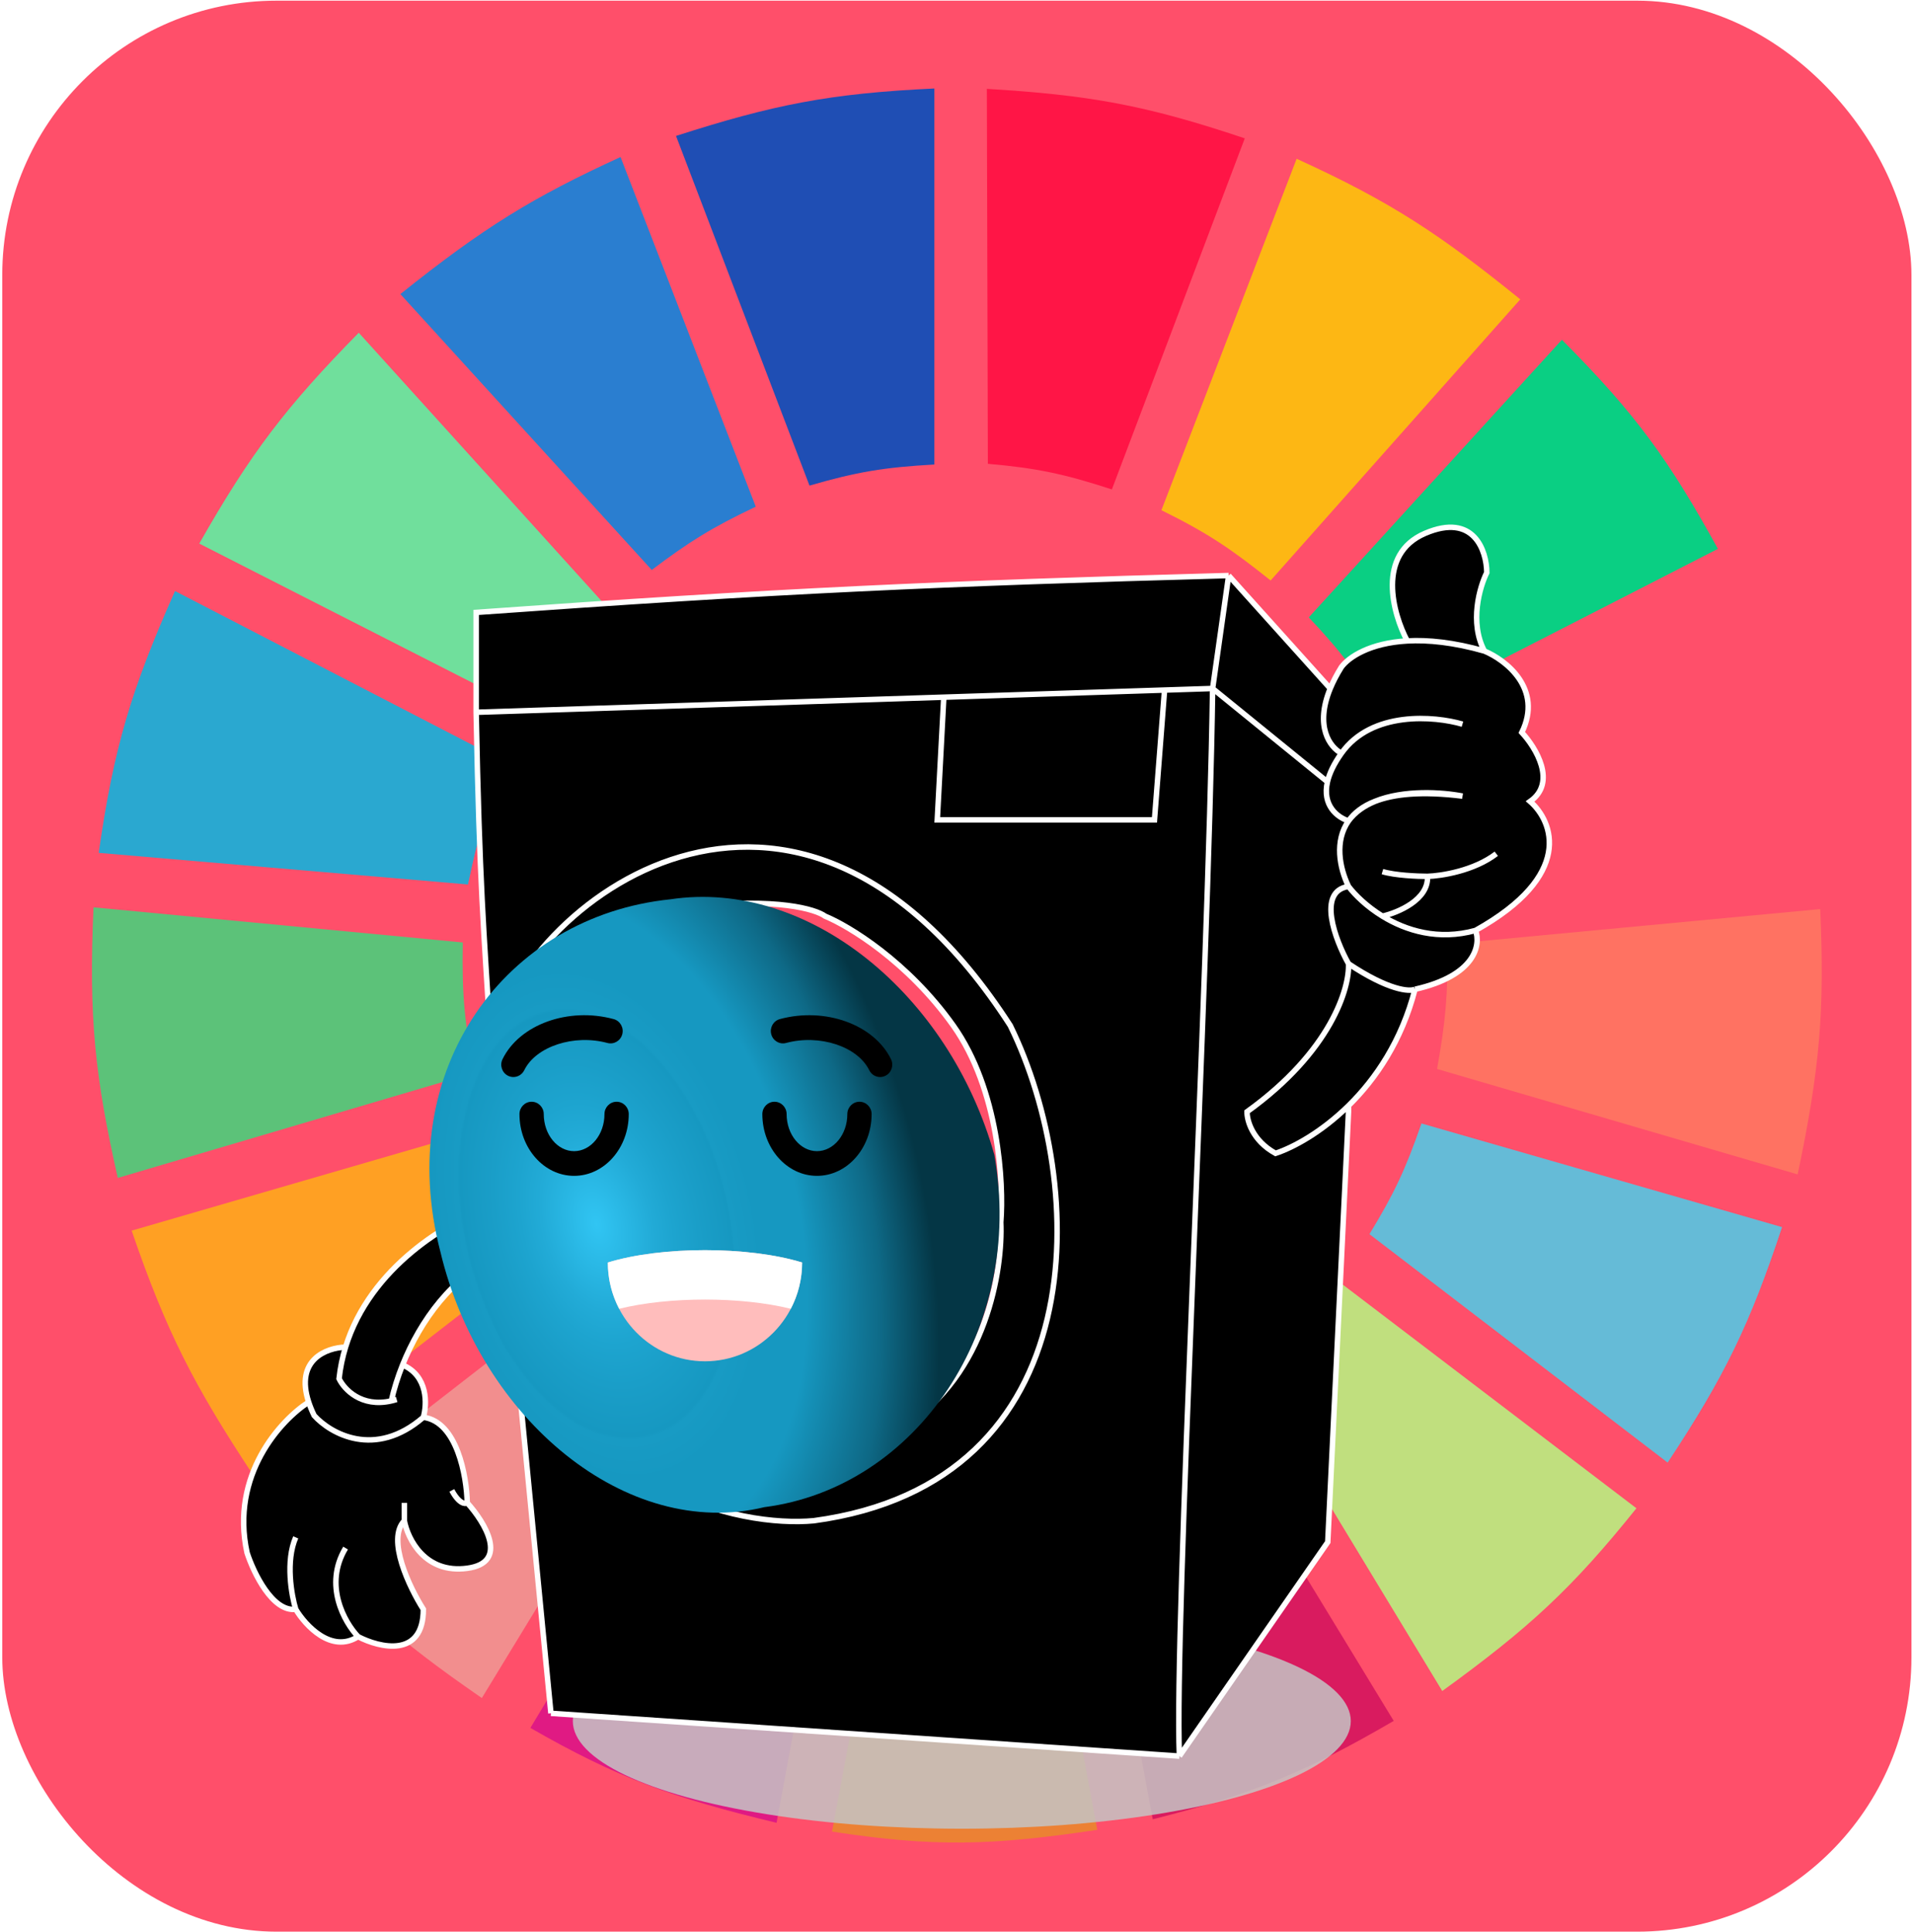 <svg width="687" height="694" viewBox="0 0 687 694" fill="none" xmlns="http://www.w3.org/2000/svg">
<rect x="0.814" y="0.241" width="685.626" height="693.507" rx="98.51" fill="#FF4F6A"/>
<path d="M290.709 174.403L242.771 48.819C277.581 37.641 297.737 33.553 335.535 31.78V166.83C317.57 167.837 307.727 169.459 290.709 174.403Z" fill="#1F4EB4"/>
<path d="M354.766 166.567L354.398 31.91C390.849 34.117 411.111 37.62 447.027 49.692L399.293 175.777C382.164 170.194 372.401 168.132 354.766 166.567Z" fill="#FF1546"/>
<path d="M417.09 183.238L465.651 57.023C500.177 72.775 517.325 84.378 545.964 107.509L456.312 208.481C442.293 197.276 433.909 191.535 417.09 183.238Z" fill="#FDB714"/>
<path d="M470.012 221.734L560.908 122.024C587.573 148.765 599.478 165.406 616.941 197.122L497.405 258.336C488.174 242.841 482.3 234.73 470.012 221.734Z" fill="#0ACF83"/>
<path d="M506.122 276.637L626.28 215.423C641.17 249.814 646.254 270.151 651.806 307.56L517.951 320.182C515.326 302.721 512.734 293.195 506.122 276.637Z" fill="#FF4F6A"/>
<path d="M516.081 383.92C519.078 367.154 520.033 357.41 519.817 339.114L653.671 326.492C655.333 363.178 653.507 384.026 645.578 421.785L516.081 383.92Z" fill="#FF7262"/>
<path d="M491.8 443.241C500.577 428.825 504.71 420.157 510.477 403.484L639.974 440.717C628.388 475.741 619.395 494.258 598.884 525.281L491.8 443.241Z" fill="#65BBD7"/>
<path d="M587.678 541.689L479.972 459.649C468.138 473.144 461.027 480.021 447.598 491.203L517.949 607.321C549.104 584.743 564.551 570.506 587.678 541.689Z" fill="#C0DF7E"/>
<path d="M500.518 618.05L430.166 502.563C414.903 510.276 405.964 514.09 389.076 519.602L413.979 653.39C449.657 644.396 468.617 636.621 500.518 618.05Z" fill="#D91B5F"/>
<path d="M323.705 524.65C341.451 525.813 351.402 525.466 369.153 523.388L394.056 657.176C355.993 662.912 335.078 663.382 298.802 657.807L323.705 524.65Z" fill="#EC8134"/>
<path d="M190.473 620.574L260.202 504.456C276.01 512.724 285.6 516.243 303.782 520.864L278.879 654.652C241.235 645.61 221.65 638.461 190.473 620.574Z" fill="#E01A83"/>
<path d="M102.688 545.476L209.149 462.805C221.02 476.773 228.741 483.437 243.391 494.359L173.039 609.846C142.245 588.561 126.474 574.895 102.688 545.476Z" fill="#F28E8E"/>
<path d="M90.86 529.699C69.684 497.547 59.801 478.514 47.279 441.979L175.531 404.746C181.936 421.996 186.794 431.332 196.699 447.659L90.86 529.699Z" fill="#FFA023"/>
<path d="M42.298 423.047C34.059 386.524 31.827 365.339 33.582 325.861L166.191 338.483C165.853 358.034 166.896 368.196 170.549 385.183L42.298 423.047Z" fill="#5CC279"/>
<path d="M35.45 306.298L168.06 317.657C171.739 300.261 174.497 290.578 181.134 273.482L62.844 212.268C47.122 247.728 40.889 268.258 35.45 306.298Z" fill="#2AA8D0"/>
<path d="M71.561 195.228C90.097 162.594 102.724 146.088 128.838 119.499L218.489 218.578C206.358 231.544 200.239 239.717 190.473 255.812L71.561 195.228Z" fill="#70DF9C"/>
<path d="M234.054 204.695C247.505 194.557 255.597 189.482 271.409 181.976L222.848 56.392C191.248 70.906 173.898 81.532 143.78 105.616L234.054 204.695Z" fill="#2A7ED0"/>
<ellipse cx="345.405" cy="618.126" rx="139.691" ry="38.649" fill="#C4C4C4" fill-opacity="0.85"/>
<path d="M435.48 247.273C433.924 353.64 421.669 584.19 423.545 630.702C444.352 600.688 476.825 553.845 476.825 553.845L484.284 399.278V397.1C474.551 406.664 464.425 412.124 458.07 414.222C449.716 409.611 447.77 402.338 447.841 399.278C478.018 377.587 484.71 354.801 484.284 346.119C479.524 337.579 472.861 320.073 484.284 318.365C481.039 311.685 479.205 302.03 484.284 294.824C480.267 293.568 474.772 289.249 476.715 280.791L435.48 247.273Z" fill="black"/>
<path d="M170.997 219.946V255.812L338.936 250.39L418.217 247.83L435.48 247.273L441.234 206.709C337.883 209.526 278.945 212.184 170.997 219.946Z" fill="black"/>
<path d="M476.715 280.791C477.384 277.88 478.933 274.479 481.727 270.543C477.61 268.36 472.091 260.938 477.721 247.273L441.234 206.709L435.48 247.273L476.715 280.791Z" fill="black"/>
<path d="M152.029 509.012C134.639 524.042 118.641 514.848 112.815 508.372C111.99 506.657 111.342 505.054 110.852 503.556C100.922 509.929 82.595 529.678 88.733 557.688C91.077 564.876 97.854 578.994 106.208 577.97C109.689 583.805 119.038 593.939 128.586 587.79C136.401 591.847 152.029 595.561 152.029 577.97C147.057 570.142 138.731 552.82 145.209 546.16C146.417 552.707 152.626 565.288 167.8 563.239C182.974 561.189 174.123 546.729 167.8 539.755C167.587 530.148 164.135 510.549 152.029 509.012Z" fill="black"/>
<path d="M484.284 294.824C479.205 302.03 481.039 311.685 484.284 318.365C486.662 321.484 490.868 325.603 496.469 329.04C504.924 334.227 516.56 337.862 529.892 334.163C565.355 314.351 557.74 295.023 549.499 287.836C559.217 281.004 551.559 268.479 546.515 263.071C554.188 247.358 540.761 237.025 533.089 233.823C521.981 230.661 512.794 229.768 505.383 230.184C491.977 230.935 484.38 235.967 481.727 239.587C480.012 242.34 478.699 244.901 477.721 247.273C472.091 260.938 477.61 268.36 481.727 270.543C478.933 274.479 477.384 277.88 476.715 280.791C474.772 289.249 480.267 293.568 484.284 294.824C486.276 291.998 489.332 289.549 493.782 287.804C504.088 283.586 517.892 284.484 525.203 285.914C510.67 284.114 500.593 285.135 493.782 287.804C489.968 289.366 486.633 291.628 484.284 294.824Z" fill="black"/>
<path d="M505.383 230.184C512.794 229.768 521.981 230.661 533.089 233.823C527.633 223.575 531.384 210.766 533.941 205.642C533.87 197.814 529.338 184.037 511.777 191.552C494.216 199.066 500.197 220.438 505.383 230.184Z" fill="black"/>
<path d="M121.766 495.135C123.579 498.969 129.771 505.587 140.521 503.13C141.452 499.003 142.804 494.626 144.57 490.209C150.886 474.416 162.51 458.117 179.228 450.943C177.997 446.215 176.816 440.353 175.912 433.436C161.311 438.437 132.945 454.982 124.096 483.82C122.997 487.402 122.2 491.173 121.766 495.135Z" fill="black"/>
<path d="M447.841 399.278C447.77 402.338 449.716 409.611 458.07 414.222C464.425 412.124 474.551 406.664 484.284 397.1C494.028 387.526 503.377 373.84 508.154 355.299C506.165 356.224 498.606 355.683 484.284 346.119C484.71 354.801 478.018 377.587 447.841 399.278Z" fill="black"/>
<path d="M484.284 346.119C498.606 355.683 506.165 356.224 508.154 355.299C530.114 350.346 531.796 339.145 529.892 334.163C516.56 337.862 504.924 334.227 496.469 329.04C490.868 325.603 486.662 321.484 484.284 318.365C472.861 320.073 479.524 337.579 484.284 346.119Z" fill="black"/>
<path d="M140.521 503.13C129.771 505.587 123.579 498.969 121.766 495.135C122.2 491.173 122.997 487.402 124.096 483.82C117.181 484.015 105.877 488.349 110.852 503.556C111.342 505.054 111.99 506.657 112.815 508.372C118.641 514.848 134.639 524.042 152.029 509.012C153.379 504.376 153.777 494.125 144.57 490.209C142.804 494.626 141.452 499.003 140.521 503.13L142.439 502.607C141.784 502.814 141.145 502.987 140.521 503.13Z" fill="black"/>
<path fill-rule="evenodd" clip-rule="evenodd" d="M176.112 375.581C173.315 399.135 173.983 418.684 175.912 433.436C176.816 440.353 177.997 446.215 179.228 450.943C180.492 455.8 181.809 459.458 182.932 461.831C203.769 536.311 266.06 548.608 292.263 546.16C393.73 532.458 390.896 425.565 362.805 368.322C285.245 248.072 186.708 324.505 176.112 375.581ZM195.08 377.075C190.306 388.006 191.243 419.204 192.309 433.436C197.083 482.112 228.682 510.934 243.884 519.26C280.711 536.673 313.077 521.818 324.657 512.215C354.323 493.769 360.177 455.711 359.395 438.987C360.532 425.025 358.714 391.344 342.346 368.322C325.978 345.299 304.837 332.541 296.312 329.04C292.973 326.549 279.006 322.379 249.852 325.624C220.697 328.869 201.189 361.277 195.08 377.075Z" fill="black"/>
<path d="M338.936 250.39L336.592 294.454H414.594L418.217 247.83L338.936 250.39Z" fill="black"/>
<path d="M182.932 461.831L197.85 615.331L423.545 630.702C421.669 584.19 433.924 353.64 435.48 247.273L418.217 247.83L414.594 294.454H336.592L338.936 250.39L170.997 255.812C172.205 317.39 173.756 334.25 176.112 372.592V375.581C186.708 324.505 285.245 248.072 362.805 368.322C390.896 425.565 393.73 532.458 292.263 546.16C266.06 548.608 203.769 536.311 182.932 461.831Z" fill="black"/>
<path d="M197.85 615.331L182.932 461.831M197.85 615.331C197.85 615.331 335.406 624.699 423.545 630.702M197.85 615.331L423.545 630.702M182.932 461.831C181.809 459.458 180.492 455.8 179.228 450.943M182.932 461.831C203.769 536.311 266.06 548.608 292.263 546.16C393.73 532.458 390.896 425.565 362.805 368.322C285.245 248.072 186.708 324.505 176.112 375.581M176.112 375.581C173.315 399.135 173.983 418.684 175.912 433.436M176.112 375.581V372.592C173.756 334.25 172.205 317.39 170.997 255.812M170.997 255.812V219.946C278.945 212.184 337.883 209.526 441.234 206.709M170.997 255.812L338.936 250.39M435.48 247.273C433.924 353.64 421.669 584.19 423.545 630.702M435.48 247.273L476.715 280.791M435.48 247.273L441.234 206.709M435.48 247.273L418.217 247.83M423.545 630.702C444.352 600.688 476.825 553.845 476.825 553.845L484.284 399.278V397.1M508.154 355.299C506.165 356.224 498.606 355.683 484.284 346.119M508.154 355.299C530.114 350.346 531.796 339.145 529.892 334.163M508.154 355.299C503.377 373.84 494.028 387.526 484.284 397.1M484.284 346.119C484.71 354.801 478.018 377.587 447.841 399.278C447.77 402.338 449.716 409.611 458.07 414.222C464.425 412.124 474.551 406.664 484.284 397.1M484.284 346.119C479.524 337.579 472.861 320.073 484.284 318.365M484.284 318.365C481.039 311.685 479.205 302.03 484.284 294.824M484.284 318.365C486.662 321.484 490.868 325.603 496.469 329.04M529.892 334.163C565.355 314.351 557.74 295.023 549.499 287.836C559.217 281.004 551.559 268.479 546.515 263.071C554.188 247.358 540.761 237.025 533.089 233.823M529.892 334.163C516.56 337.862 504.924 334.227 496.469 329.04M484.284 294.824C480.267 293.568 474.772 289.249 476.715 280.791M484.284 294.824C486.276 291.998 489.332 289.549 493.782 287.804M484.284 294.824C486.633 291.628 489.968 289.366 493.782 287.804M481.727 270.543C492.638 255.172 515.258 257.164 525.203 260.082M481.727 270.543C478.933 274.479 477.384 277.88 476.715 280.791M481.727 270.543C477.61 268.36 472.091 260.938 477.721 247.273M533.089 233.823C521.981 230.661 512.794 229.768 505.383 230.184M533.089 233.823C527.633 223.575 531.384 210.766 533.941 205.642C533.87 197.814 529.338 184.037 511.777 191.552C494.216 199.066 500.197 220.438 505.383 230.184M496.469 329.04C502.069 327.759 513.141 323.105 512.629 314.736M512.629 314.736C509.102 314.736 500.932 314.394 496.469 313.028M512.629 314.736C517.531 314.593 529.338 312.772 537.351 306.623M505.383 230.184C491.977 230.935 484.38 235.967 481.727 239.587C480.012 242.34 478.699 244.901 477.721 247.273M441.234 206.709L477.721 247.273M175.912 433.436C176.816 440.353 177.997 446.215 179.228 450.943M175.912 433.436C161.311 438.437 132.945 454.982 124.096 483.82M140.521 503.13C129.771 505.587 123.579 498.969 121.766 495.135C122.2 491.173 122.997 487.402 124.096 483.82M140.521 503.13C141.145 502.987 141.784 502.814 142.439 502.607L140.521 503.13ZM140.521 503.13C141.452 499.003 142.804 494.626 144.57 490.209M179.228 450.943C162.51 458.117 150.886 474.416 144.57 490.209M124.096 483.82C117.181 484.015 105.877 488.349 110.852 503.556M152.029 509.012C134.639 524.042 118.641 514.848 112.815 508.372C111.99 506.657 111.342 505.054 110.852 503.556M152.029 509.012C153.379 504.376 153.777 494.125 144.57 490.209M152.029 509.012C164.135 510.549 167.587 530.148 167.8 539.755M110.852 503.556C100.922 509.929 82.595 529.678 88.733 557.688C91.077 564.876 97.854 578.994 106.208 577.97M106.208 577.97C104.661 572.917 102.493 560.677 106.208 552.137M106.208 577.97C109.689 583.805 119.038 593.939 128.586 587.79M128.586 587.79C123.755 582.738 116.097 569.302 124.111 555.98M128.586 587.79C136.401 591.847 152.029 595.561 152.029 577.97C147.057 570.142 138.731 552.82 145.209 546.16M145.209 546.16V539.755M145.209 546.16C146.417 552.707 152.626 565.288 167.8 563.239C182.974 561.189 174.123 546.729 167.8 539.755M167.8 539.755C167.019 540.253 164.817 540.054 162.259 535.272M338.936 250.39L336.592 294.454H414.594L418.217 247.83M338.936 250.39L418.217 247.83M493.782 287.804C504.088 283.586 517.892 284.484 525.203 285.914C510.67 284.114 500.593 285.135 493.782 287.804ZM192.309 433.436C191.243 419.204 190.306 388.006 195.08 377.075C201.189 361.277 220.697 328.869 249.852 325.624C279.006 322.379 292.973 326.549 296.312 329.04C304.837 332.541 325.978 345.299 342.346 368.322C358.713 391.344 360.532 425.025 359.395 438.987C360.177 455.711 354.323 493.769 324.657 512.215C313.077 521.818 280.711 536.673 243.884 519.26C228.682 510.934 197.083 482.112 192.309 433.436Z" stroke="white" stroke-width="1.97"/>
<g filter="url(#filter0_dii)">
<path d="M248.629 319.04C298.235 311.597 348.813 353.163 364.978 410.834C376.032 473.536 336.922 530.365 282.365 537.354C233.016 549.315 180.363 505.855 166.017 445.56C149 380.127 189.338 325.145 248.629 319.04Z" fill="url(#paint0_radial)"/>
</g>
<path d="M288.058 453.417C288.058 473.018 272.439 488.907 253.171 488.907C233.904 488.907 218.285 473.018 218.285 453.417C237.552 447.502 268.791 447.502 288.058 453.417Z" fill="#FFBDBC"/>
<path d="M288.058 453.419C288.058 459.425 286.588 465.086 283.994 470.046C266.027 465.623 240.316 465.623 222.349 470.046C219.755 465.086 218.285 459.425 218.285 453.419C237.551 447.505 268.792 447.505 288.058 453.419Z" fill="white"/>
<path d="M188.275 384.357C192.461 375.813 206.135 371.336 218.138 374.581C220.464 375.209 222.854 373.801 223.472 371.433C224.091 369.065 222.706 366.636 220.378 366.006C204.107 361.608 186.578 367.93 180.469 380.398C179.394 382.591 180.271 385.255 182.426 386.348C183.051 386.664 183.714 386.815 184.368 386.815C185.971 386.815 187.512 385.914 188.275 384.357Z" fill="black"/>
<path d="M280.06 366.006C277.732 366.635 276.347 369.066 276.966 371.433C277.585 373.801 279.975 375.21 282.3 374.581C294.302 371.336 307.978 375.814 312.163 384.357C312.926 385.914 314.468 386.815 316.069 386.815C316.723 386.815 317.387 386.665 318.011 386.348C320.167 385.255 321.043 382.591 319.969 380.398C313.86 367.93 296.329 361.607 280.06 366.006Z" fill="black"/>
<path d="M308.657 395.687C306.249 395.687 304.296 397.673 304.296 400.123C304.296 407.461 299.405 413.431 293.394 413.431C287.383 413.431 282.492 407.461 282.492 400.123C282.492 397.673 280.539 395.687 278.131 395.687C275.723 395.687 273.771 397.673 273.771 400.123C273.771 412.353 282.574 422.304 293.394 422.304C304.215 422.304 313.018 412.353 313.018 400.123C313.018 397.673 311.065 395.687 308.657 395.687Z" fill="black"/>
<path d="M225.798 400.123C225.798 397.673 223.845 395.687 221.437 395.687C219.029 395.687 217.076 397.673 217.076 400.123C217.076 407.461 212.186 413.431 206.174 413.431C200.163 413.431 195.272 407.461 195.272 400.123C195.272 397.673 193.32 395.687 190.912 395.687C188.504 395.687 186.551 397.673 186.551 400.123C186.551 412.353 195.354 422.304 206.174 422.304C216.995 422.304 225.798 412.353 225.798 400.123Z" fill="black"/>
<defs>
<filter id="filter0_dii" x="154.214" y="302.416" width="228.402" height="252.687" filterUnits="userSpaceOnUse" color-interpolation-filters="sRGB">
<feFlood flood-opacity="0" result="BackgroundImageFix"/>
<feColorMatrix in="SourceAlpha" type="matrix" values="0 0 0 0 0 0 0 0 0 0 0 0 0 0 0 0 0 0 127 0"/>
<feOffset dx="7.881"/>
<feGaussianBlur stdDeviation="3.94"/>
<feColorMatrix type="matrix" values="0 0 0 0 0.024 0 0 0 0 0.259 0 0 0 0 0.333 0 0 0 1 0"/>
<feBlend mode="normal" in2="BackgroundImageFix" result="effect1_dropShadow"/>
<feBlend mode="normal" in="SourceGraphic" in2="effect1_dropShadow" result="shape"/>
<feColorMatrix in="SourceAlpha" type="matrix" values="0 0 0 0 0 0 0 0 0 0 0 0 0 0 0 0 0 0 127 0" result="hardAlpha"/>
<feOffset dx="-7.881" dy="19.702"/>
<feGaussianBlur stdDeviation="7.881"/>
<feComposite in2="hardAlpha" operator="arithmetic" k2="-1" k3="1"/>
<feColorMatrix type="matrix" values="0 0 0 0 0 0 0 0 0 0 0 0 0 0 0 0 0 0 0.25 0"/>
<feBlend mode="normal" in2="shape" result="effect2_innerShadow"/>
<feColorMatrix in="SourceAlpha" type="matrix" values="0 0 0 0 0 0 0 0 0 0 0 0 0 0 0 0 0 0 127 0" result="hardAlpha"/>
<feOffset dx="-7.881" dy="-15.761"/>
<feGaussianBlur stdDeviation="7.881"/>
<feComposite in2="hardAlpha" operator="arithmetic" k2="-1" k3="1"/>
<feColorMatrix type="matrix" values="0 0 0 0 0 0 0 0 0 0 0 0 0 0 0 0 0 0 0.25 0"/>
<feBlend mode="normal" in2="effect2_innerShadow" result="effect3_innerShadow"/>
</filter>
<radialGradient id="paint0_radial" cx="0" cy="0" r="1" gradientUnits="userSpaceOnUse" gradientTransform="translate(222.151 435.751) rotate(-13.774) scale(117.605 193.622)">
<stop stop-color="#31C5F3"/>
<stop offset="0.164" stop-color="#22ABD7"/>
<stop offset="0.229" stop-color="#1DA4CF"/>
<stop offset="0.303" stop-color="#1A9EC8"/>
<stop offset="0.4" stop-color="#1698C1"/>
<stop offset="0.406" stop-color="#189BC4"/>
<stop offset="0.483" stop-color="#1698C1"/>
<stop offset="0.541" stop-color="#1698C1"/>
<stop offset="0.615" stop-color="#1698C1"/>
<stop offset="0.833" stop-color="#0E6986"/>
<stop offset="1" stop-color="#043645"/>
</radialGradient>
</defs>
</svg>
